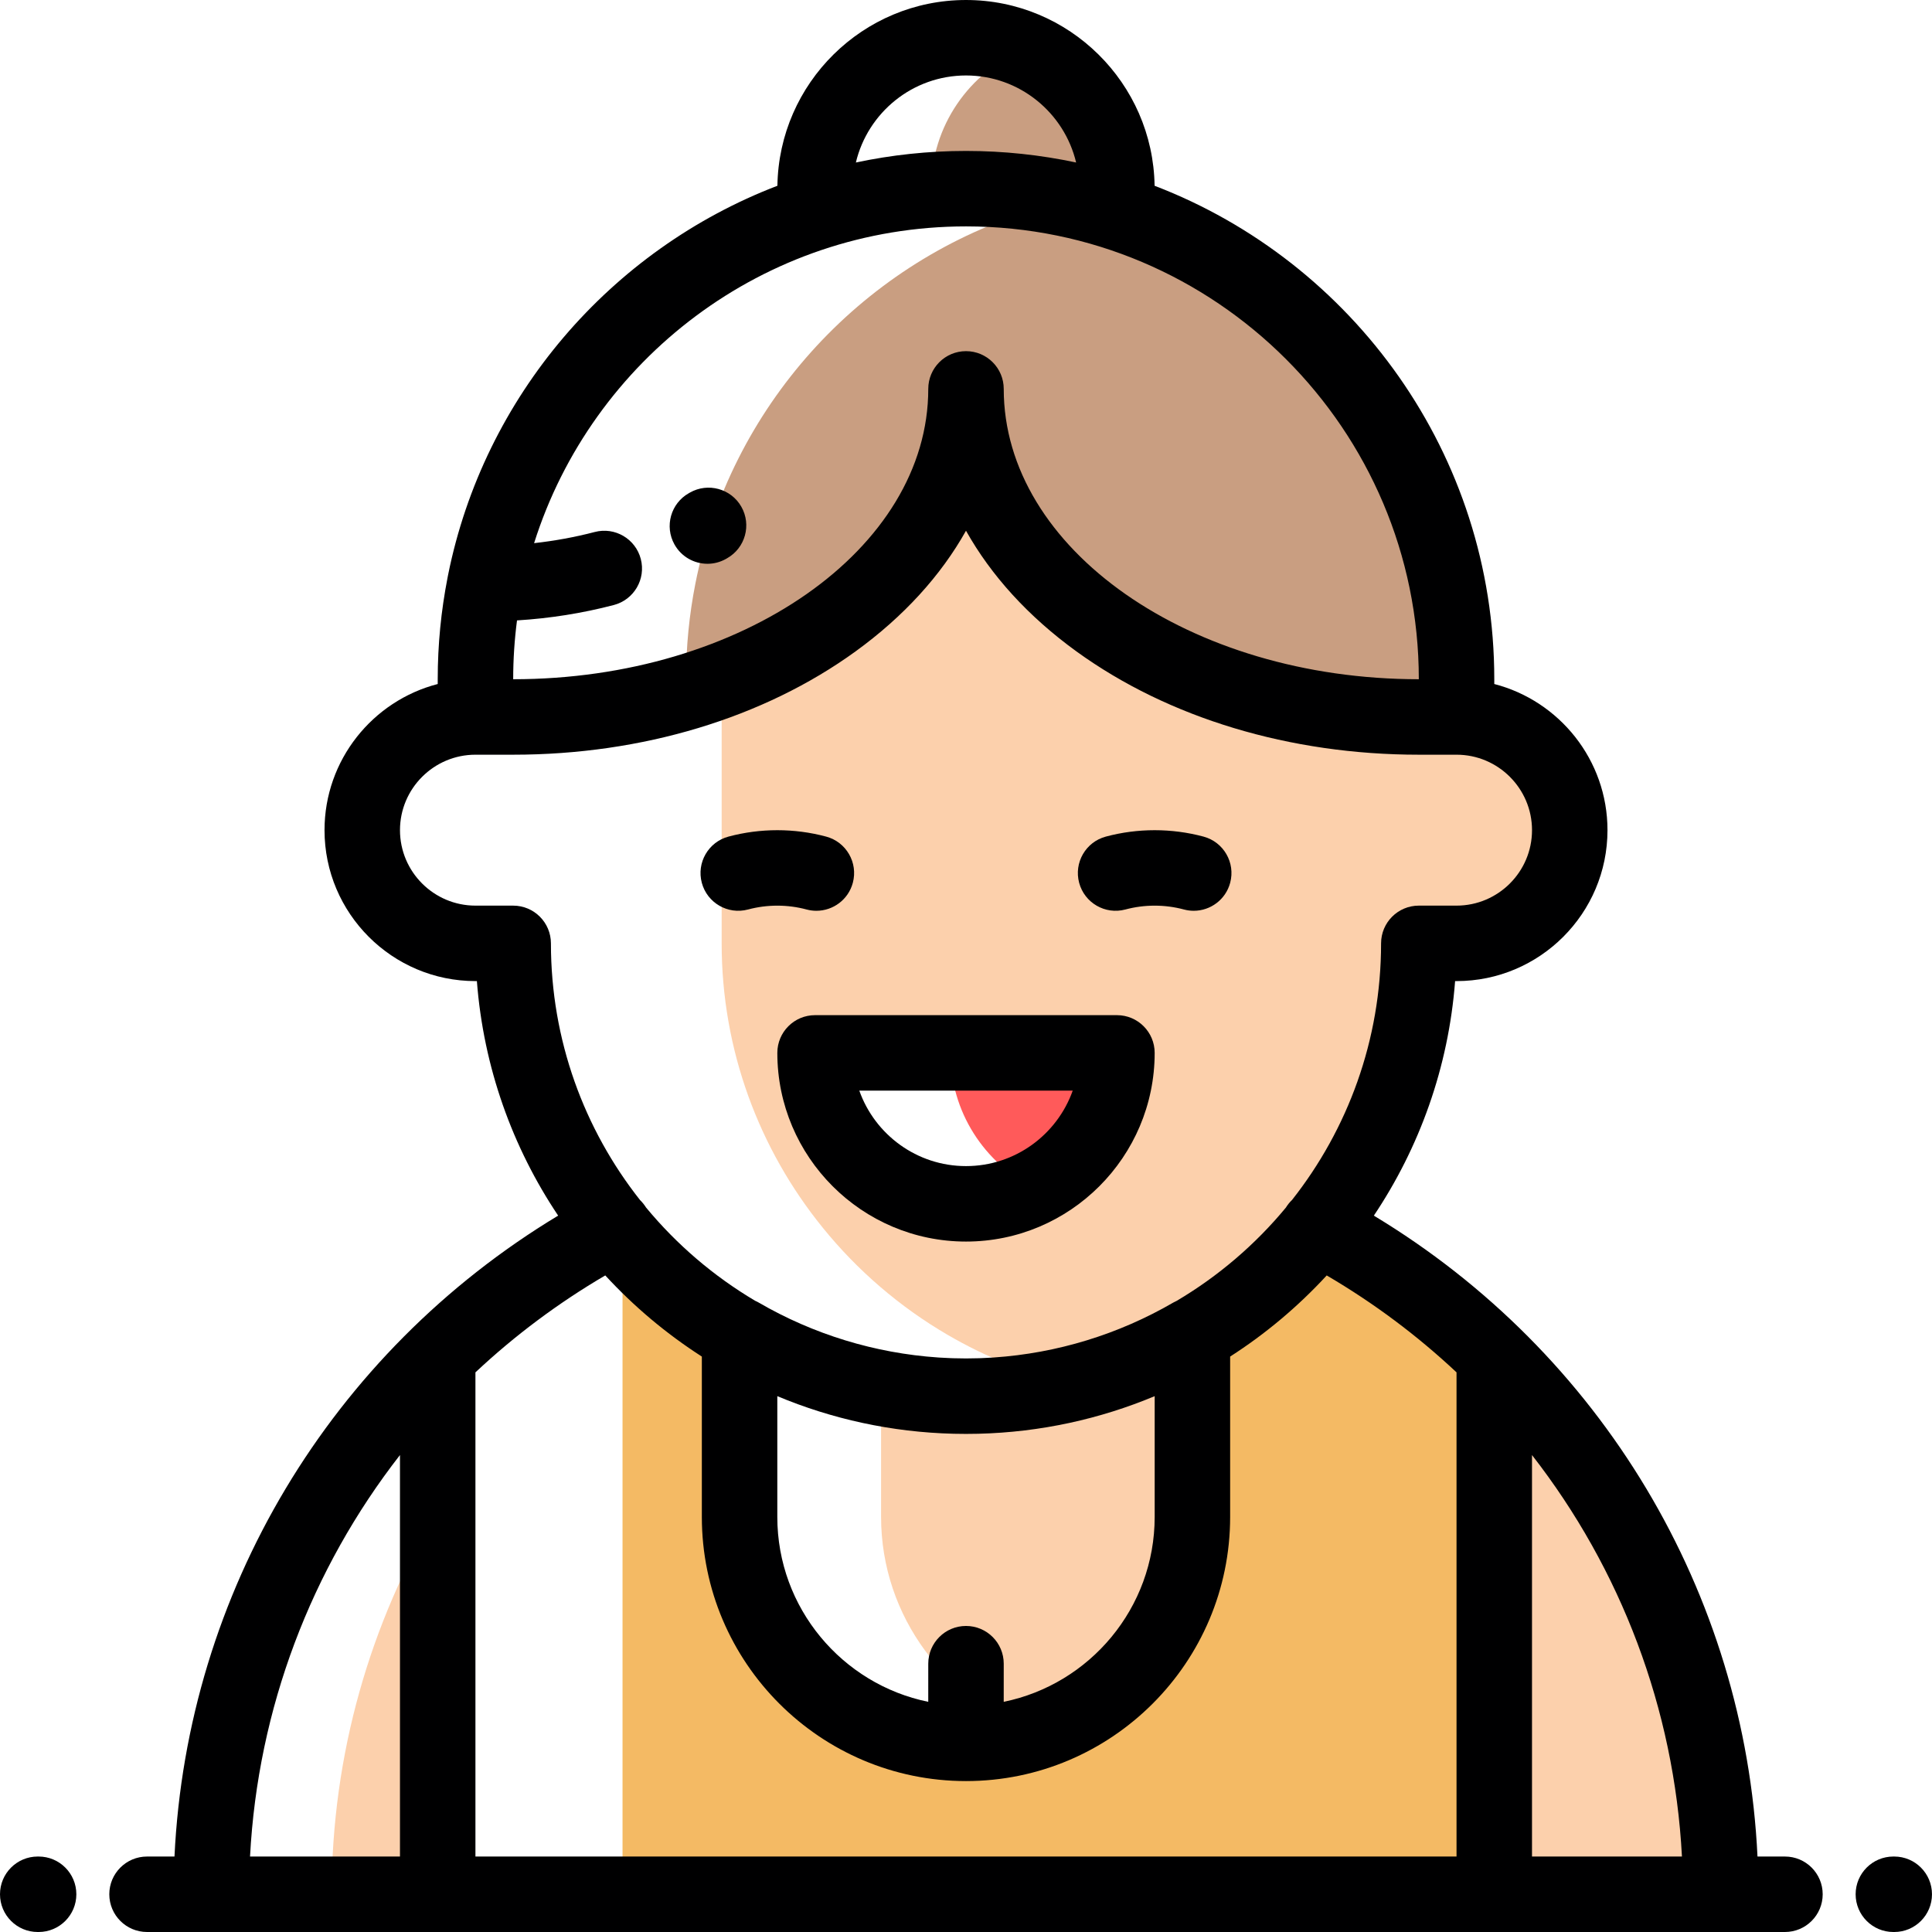 <svg height="512pt" viewBox="0 0 512 512" width="512pt" xmlns="http://www.w3.org/2000/svg"><path d="m296 49.996c0-16.637-10.164-30.902-24.625-36.93-14.453 6.027-24.617 20.289-24.617 36.93 0 .113.004.227.004.34 3.051-.215 6.129-.34 9.238-.34 5.203 0 10.332.309 15.379.906 5.043-.598 10.172-.906 15.375-.906 3.109 0 6.188.125 9.238.34 0-.113.008-.227.008-.34zm0 0" fill="#c99e81" fill-rule="evenodd"/><path d="m295.527 56.117c-3.797-1.211-7.68-2.227-11.621-3.09-3.941.863-7.824 1.883-11.621 3.09-44.633 14.23-78.797 51.914-88.004 98.559-1.617 8.191-2.469 16.66-2.469 25.324v3.438c43.543-13.047 74.184-44.117 74.184-80.379 0 21.211 10.492 40.645 27.91 55.738 22.012 19.074 55.094 31.211 92.094 31.211h10v-10.008c0-58.016-38.004-107.152-90.473-123.883zm0 0" fill="#c99e81"/><path d="m386 190.004h-10c-37.156 0-97.133-13.723-121.621-72.953-14.238 27.336-25.977 60.371-63.133 60.371v72.578c0 28.438 10.02 54.641 26.711 75.254 9.234 11.426 20.523 21.141 33.285 28.559 9.98 5.809 20.863 10.219 32.375 12.957 11.516-2.738 22.398-7.148 32.383-12.953 12.762-7.422 24.051-17.133 33.281-28.562 16.695-20.613 26.719-46.816 26.719-75.254h10c16.57 0 30-13.43 30-30 0-16.562-13.43-29.996-30-29.996zm-130 129.023c-22.094 0-40-17.91-40-40h80c0 22.09-17.906 40-40 40zm0 0" fill="#fcd0ac"/><path d="m273.941 314.777c13.078-6.578 22.059-20.113 22.059-35.75h-44.117c0 15.637 8.977 29.172 22.059 35.75zm0 0" fill="#ff5a5a" fill-rule="evenodd"/><path d="m87.891 502h28.105v-101.883c-17.828 29.887-28.105 64.738-28.105 101.883zm0 0" fill="#fcd0ac" fill-rule="evenodd"/><path d="m378.793 344.441c-9.227-7.219-19.098-13.652-29.512-19.188-9.23 11.43-20.52 21.141-33.281 28.562v48.188c0 24.285-14.633 45.309-35.512 54.723-7.492 3.379-15.777 5.277-24.492 5.277-33 0-60-27.004-60-60v-48.191c-4.824-2.809-9.441-5.941-13.812-9.371-4.465-5.363-11.766-22.492-17.207-17.145v174.703h231.02v-142.473c-5.441-5.348-11.188-10.383-17.203-15.086zm0 0" fill="#f4ba64"/><path d="m293.496 370c-6.375 0-12.633-.516-18.75-1.488-6.113.973-12.375 1.488-18.75 1.488-7.688 0-15.203-.746-22.5-2.145v34.148c0 26.457 17.363 49.043 41.25 56.965 23.891-7.922 41.254-30.508 41.254-56.965v-34.148c-7.297 1.398-14.816 2.145-22.504 2.145zm0 0" fill="#fcd0ac" fill-rule="evenodd"/><path d="m395.996 359.527v142.473h60.004c0-55.629-23.023-106.133-60.004-142.473zm0 0" fill="#fcd0ac" fill-rule="evenodd"/><g fill="#000001"><path d="m10.234 492h-.234c-5.523 0-10 4.477-10 10 0 5.52 4.477 10 10 10h.234c5.52 0 10-4.48 10-10 0-5.523-4.477-10-10-10zm0 0"/><path d="m501.996 492h-.234c-5.523 0-10 4.477-10 10 0 5.52 4.477 10 10 10h.234c5.523 0 10-4.48 10-10 0-5.523-4.477-10-10-10zm0 0"/><path d="m473.031 492h-7.277c-3.324-69.961-41.383-133.48-101.672-169.844 12.09-18.051 19.789-39.281 21.535-62.156h.383c22.055 0 40-17.941 40-40 0-18.602-12.77-34.277-30-38.73v-1.27c0-59.598-37.434-110.605-90.02-130.77-.418-27.215-22.668-49.23-49.98-49.23s-49.566 22.016-49.98 49.23c-44.246 16.965-77.758 55.77-87.277 103.148-.059.246-.105.496-.145.75-1.699 8.699-2.598 17.68-2.598 26.871v1.27c-17.23 4.453-30 20.129-30 38.73 0 22.059 17.945 40 40 40h.379c1.75 22.871 9.445 44.102 21.535 62.152-60.289 36.363-98.348 99.883-101.676 169.848h-7.273c-5.523 0-10 4.477-10 10 0 5.52 4.477 10 10 10h434.066c5.52 0 10-4.48 10-10 0-5.523-4.477-10-10-10zm-67.035-106.398c23.527 30.207 37.676 67.164 39.738 106.398h-39.738zm-149.996-365.602c14.152 0 26.043 9.859 29.184 23.066-9.418-2.004-19.18-3.066-29.184-3.066-10.008 0-19.766 1.062-29.184 3.066 3.141-13.207 15.027-23.066 29.184-23.066zm0 39.996c66.168 0 120 53.832 120 120.004v.004c-60.652 0-110-34.516-110-76.945 0-5.52-4.48-10-10-10-5.523 0-10 4.48-10 10 0 42.43-49.348 76.945-110 76.945v-.004c0-5.281.348-10.484 1.012-15.586 8.75-.539 17.352-1.906 25.664-4.082 5.34-1.402 8.539-6.867 7.137-12.211-1.398-5.34-6.871-8.539-12.207-7.137-5.23 1.367-10.602 2.348-16.066 2.957 15.344-48.605 60.852-83.945 114.461-83.945zm-120 180.004h-10c-11.027 0-20-8.969-20-20 0-11.023 8.973-19.996 20-19.996h10c34.145 0 66.359-9.719 90.719-27.367 12.758-9.246 22.625-20.102 29.281-31.988 6.656 11.887 16.52 22.742 29.277 31.988 24.359 17.648 56.578 27.367 90.723 27.367h10c11.027 0 20 8.973 20 19.996 0 11.031-8.973 20-20 20h-10c-5.523 0-10 4.48-10 10 0 25.652-8.828 49.277-23.602 68.008-.613.582-1.156 1.254-1.621 2.008-8.125 9.824-17.93 18.211-28.961 24.734-.285.133-.57.262-.844.422-14.547 8.457-30.859 13.438-47.586 14.574-.141.012-.281.02-.426.027-.953.062-1.906.109-2.863.145-.25.008-.5.02-.754.027-1.113.035-2.23.055-3.348.055-1.117 0-2.234-.02-3.352-.055-.246-.008-.496-.02-.746-.027-.957-.035-1.914-.082-2.871-.145-.141-.012-.281-.016-.422-.027-16.723-1.137-33.039-6.117-47.582-14.578-.285-.168-.582-.301-.879-.438-11.023-6.527-20.824-14.918-28.949-24.746-.453-.727-.984-1.383-1.578-1.957-14.785-18.727-23.617-42.367-23.617-68.023 0-5.523-4.477-10.004-10-10.004zm120 190.895c-5.523 0-10 4.477-10 10l-.004 10.105c-22.793-4.648-40-24.852-40-48.996v-32.008c14.457 6.047 30.23 9.559 46.758 9.965 1.082.027 2.164.039 3.246.039s2.164-.012 3.246-.039c16.527-.406 32.297-3.918 46.754-9.965v32.008c0 24.148-17.207 44.348-40.004 48.996l.004-10.105c0-5.52-4.477-10-10-10zm-70.004-71.391v42.5c0 38.598 31.402 70 70 70 38.602 0 70.004-31.402 70.004-70v-42.5c9.434-6.051 18.031-13.293 25.594-21.5 12.547 7.348 24.062 15.984 34.402 25.684v128.312h-260v-128.309c10.344-9.703 21.859-18.34 34.406-25.691 7.562 8.211 16.16 15.449 25.594 21.504zm-80 26.098v106.398h-39.734c2.062-39.23 16.211-76.188 39.734-106.398zm0 0"/><path d="m198.23 241.027c5.074-1.359 10.461-1.359 15.531 0 .867.23 1.738.34 2.594.34 4.414 0 8.457-2.945 9.652-7.414 1.43-5.336-1.738-10.82-7.074-12.246-8.445-2.262-17.426-2.262-25.875 0-5.336 1.426-8.5 6.91-7.074 12.246 1.43 5.332 6.906 8.5 12.246 7.074zm0 0"/><path d="m298.23 241.027c5.07-1.359 10.461-1.359 15.535 0 .863.23 1.734.34 2.59.34 4.418 0 8.457-2.945 9.652-7.414 1.43-5.336-1.738-10.82-7.07-12.246-8.449-2.262-17.434-2.262-25.879 0-5.336 1.426-8.5 6.91-7.074 12.246 1.43 5.332 6.906 8.5 12.246 7.074zm0 0"/><path d="m206 279.027c0 27.57 22.43 50 50 50s50-22.43 50-50c0-5.523-4.477-10-10-10h-80c-5.52 0-10 4.477-10 10zm50 30c-13.035 0-24.152-8.359-28.277-20h56.559c-4.129 11.641-15.246 20-28.281 20zm0 0"/><path d="m187.48 149.41c1.648 0 3.32-.406 4.863-1.266l.371-.215c4.801-2.73 6.48-8.836 3.75-13.637-2.73-4.801-8.836-6.477-13.637-3.75l-.266.152c-4.793 2.699-6.508 8.773-3.824 13.586 1.832 3.281 5.234 5.129 8.742 5.129zm0 0"/></g></svg>